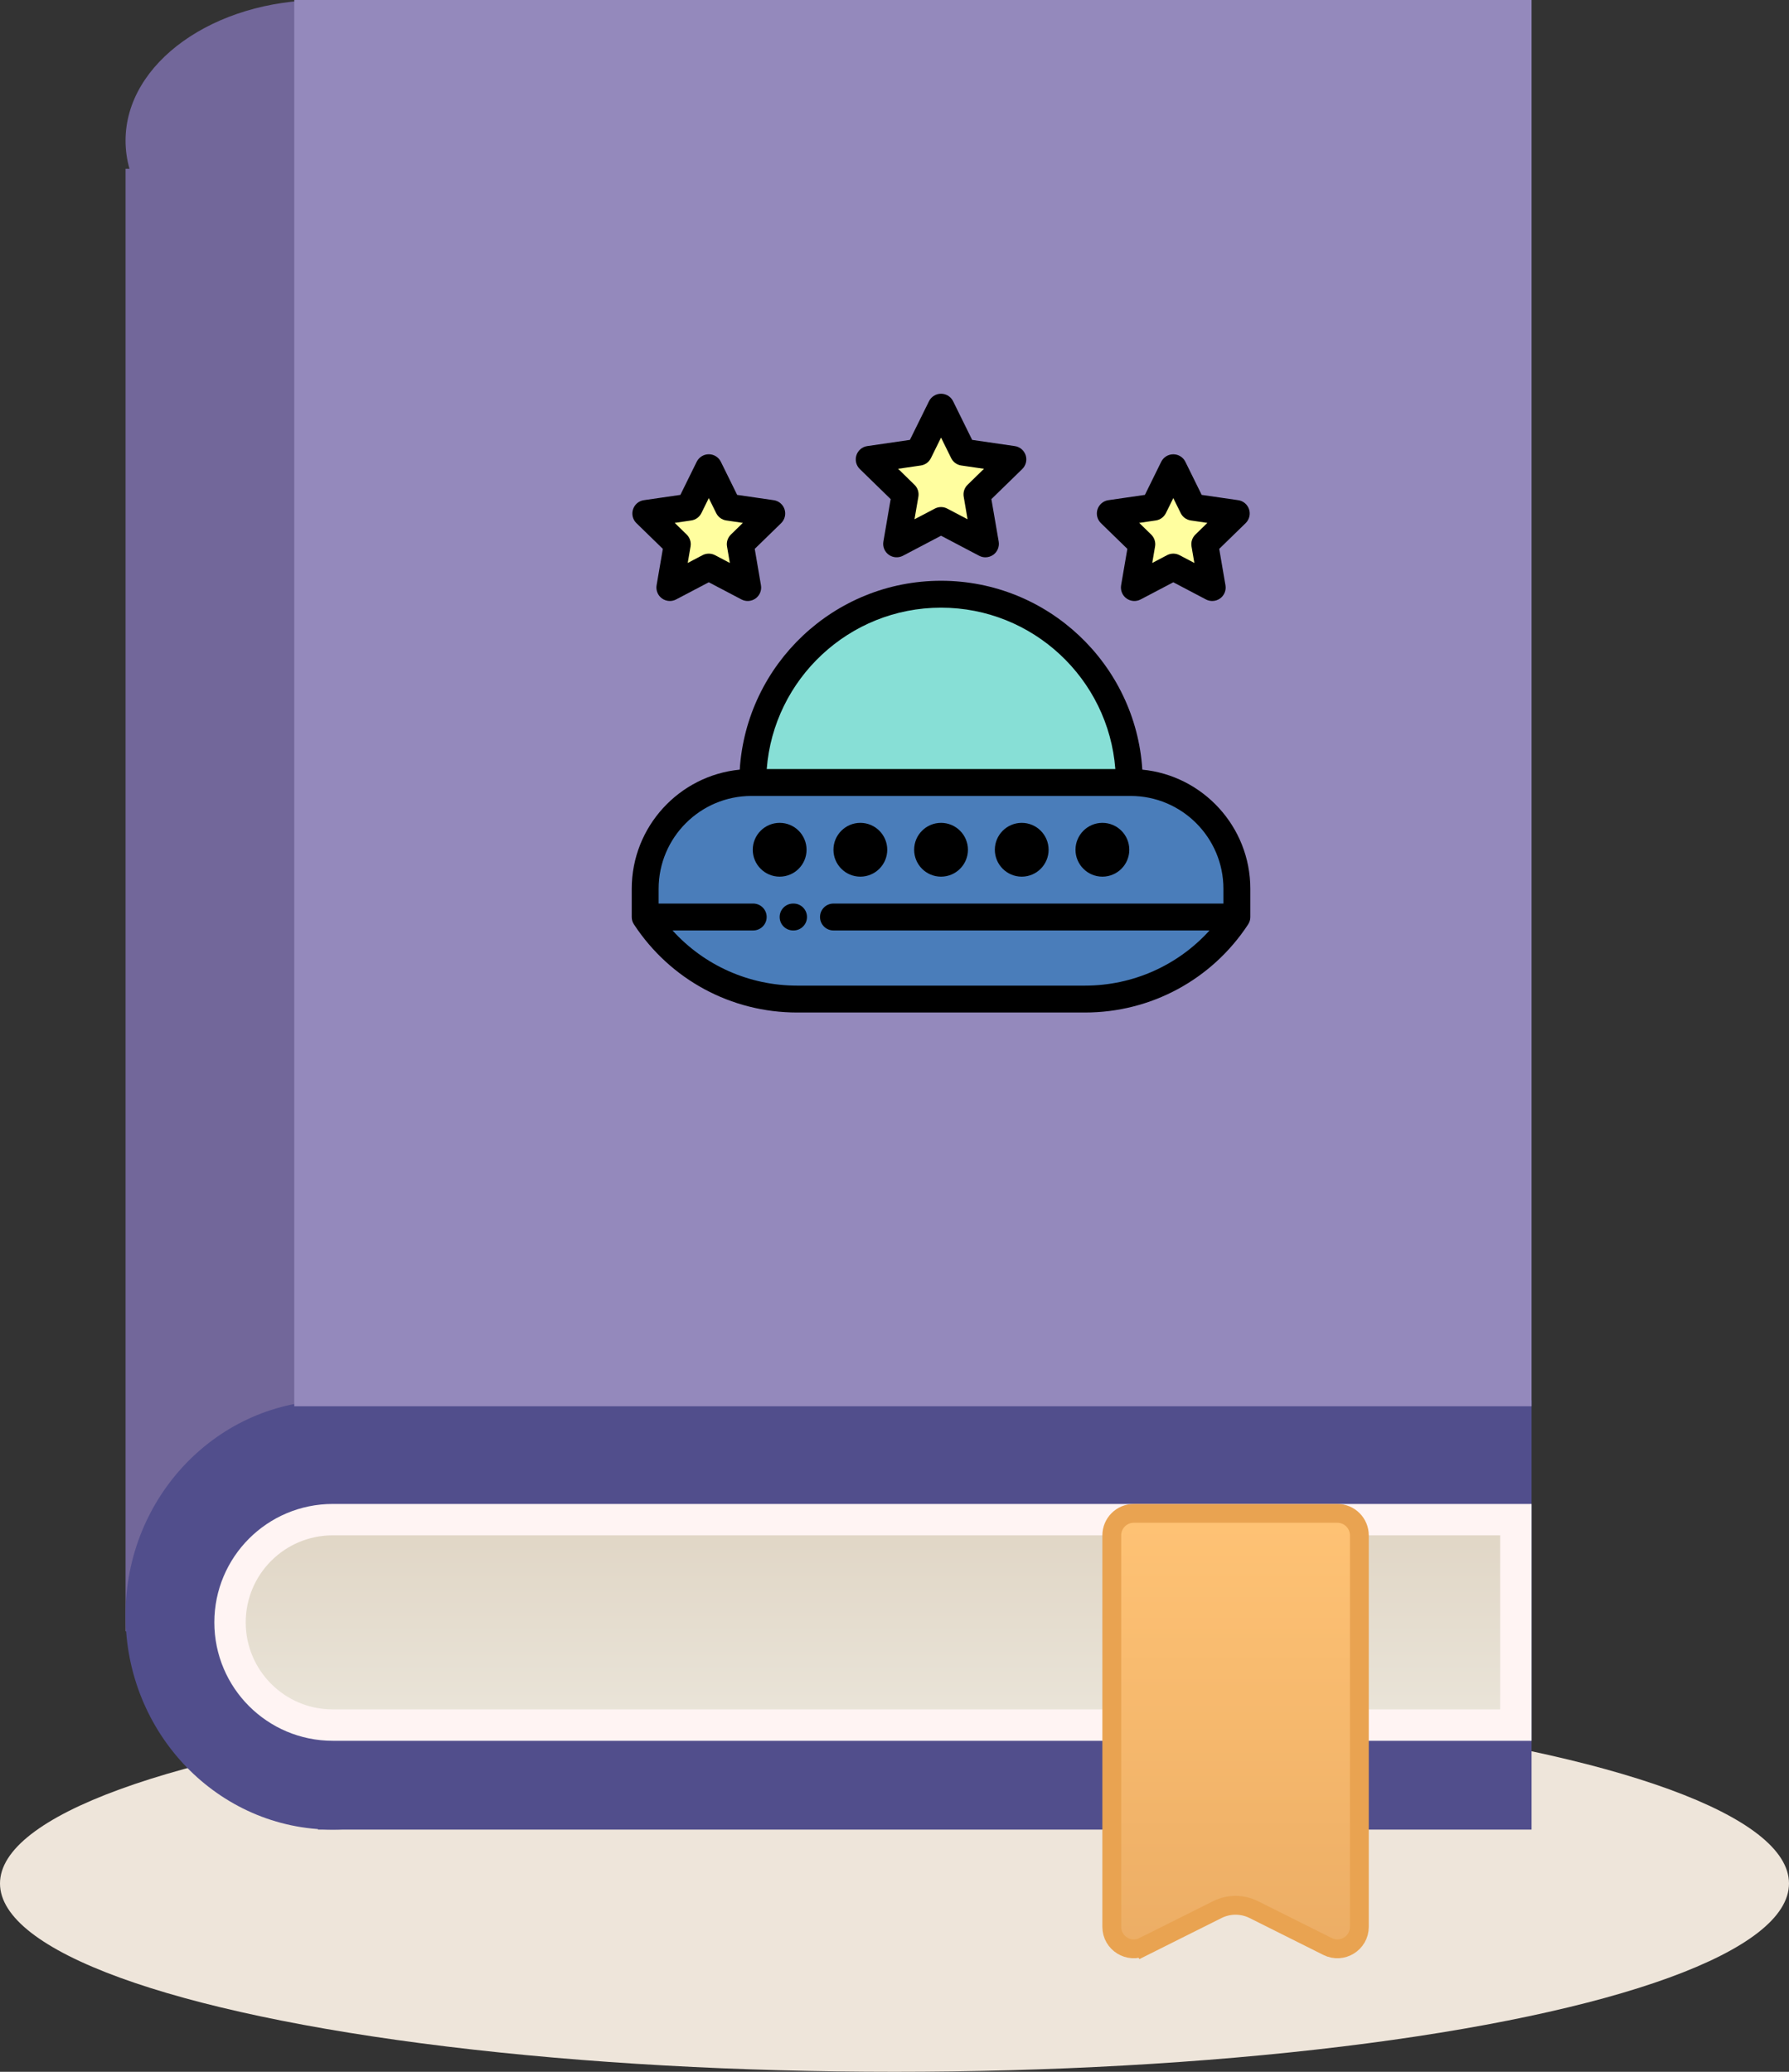 <svg width="57" height="66" viewBox="0 0 57 66" fill="none" xmlns="http://www.w3.org/2000/svg">
<rect x="0" y="0" width="57" height="66" fill="#333333" stroke="none"/>
<ellipse cx="28.5" cy="60" rx="28.5" ry="6" fill="#EEE5DA"/>
<ellipse cx="10.272" cy="4.48" rx="6.272" ry="4.48" fill="#72679A"/>
<rect x="4" y="5.376" width="12.543" height="46.59" fill="#72679A"/>
<ellipse cx="10.602" cy="51.447" rx="6.602" ry="6.838" fill="#514E8C"/>
<rect x="10.13" y="44.609" width="38.668" height="13.675" fill="#514E8C"/>
<rect x="9.376" width="39.422" height="44.798" fill="#9489BC"/>
<path d="M7.329 51.683C7.329 49.875 8.794 48.41 10.602 48.41H48.298V54.955H10.602C8.794 54.955 7.329 53.49 7.329 51.683Z" fill="url(#paint0_linear_1_86)" stroke="#FFF4F3"/>
<path d="M35.423 48.91C35.423 48.524 35.736 48.21 36.123 48.21H42.611C42.997 48.21 43.311 48.524 43.311 48.91V61.382C43.311 61.902 42.763 62.241 42.298 62.008L39.948 60.833C39.582 60.65 39.151 60.65 38.785 60.833L36.436 62.008L36.57 62.276L36.436 62.008C35.97 62.241 35.423 61.902 35.423 61.382V48.91Z" fill="url(#paint1_linear_1_86)" stroke="#E9A351" stroke-width="0.6"/>
<g clip-path="url(#clip0_1_86)">
<path d="M36.024 24.928H23.942C22.072 24.928 20.557 26.443 20.557 28.313V29.212C21.626 30.843 23.445 31.826 25.396 31.826H34.57C36.52 31.826 38.339 30.843 39.409 29.212V28.313C39.409 26.443 37.894 24.928 36.024 24.928Z" fill="#4A7DBA"/>
<path d="M29.983 18.929C26.67 18.929 23.984 21.615 23.984 24.928H35.981C35.981 21.615 33.296 18.929 29.983 18.929Z" fill="#87DFD6"/>
<path d="M22.583 14.9L23.203 16.156L24.59 16.358L23.586 17.336L23.823 18.717L22.583 18.065L21.343 18.717L21.579 17.336L20.576 16.358L21.963 16.156L22.583 14.9Z" fill="#FFFE9F"/>
<path d="M37.383 14.9L36.763 16.156L35.376 16.358L36.379 17.336L36.142 18.717L37.383 18.065L38.623 18.717L38.386 17.336L39.389 16.358L38.003 16.156L37.383 14.9Z" fill="#FFFE9F"/>
<path d="M29.983 12.972L30.69 14.405L32.272 14.635L31.127 15.75L31.397 17.325L29.983 16.582L28.568 17.325L28.838 15.75L27.694 14.635L29.276 14.405L29.983 12.972Z" fill="#FFFE9F"/>
<path d="M25.698 27.07C25.698 26.598 25.314 26.213 24.841 26.213C24.369 26.213 23.984 26.598 23.984 27.07C23.984 27.543 24.369 27.927 24.841 27.927C25.314 27.927 25.698 27.543 25.698 27.07Z" fill="black"/>
<path d="M27.412 27.927C27.884 27.927 28.269 27.543 28.269 27.07C28.269 26.598 27.884 26.213 27.412 26.213C26.939 26.213 26.555 26.598 26.555 27.07C26.555 27.543 26.939 27.927 27.412 27.927Z" fill="black"/>
<path d="M35.124 27.927C35.597 27.927 35.981 27.543 35.981 27.07C35.981 26.598 35.597 26.213 35.124 26.213C34.652 26.213 34.267 26.598 34.267 27.07C34.267 27.543 34.652 27.927 35.124 27.927Z" fill="black"/>
<path d="M32.554 27.927C33.026 27.927 33.41 27.543 33.41 27.07C33.41 26.598 33.026 26.213 32.554 26.213C32.081 26.213 31.697 26.598 31.697 27.07C31.697 27.543 32.081 27.927 32.554 27.927Z" fill="black"/>
<path d="M29.983 27.927C30.455 27.927 30.84 27.543 30.84 27.07C30.84 26.598 30.455 26.213 29.983 26.213C29.51 26.213 29.126 26.598 29.126 27.07C29.126 27.543 29.51 27.927 29.983 27.927Z" fill="black"/>
<path d="M39.799 29.389C39.807 29.372 39.814 29.354 39.819 29.336C39.82 29.335 39.82 29.333 39.82 29.332C39.825 29.316 39.829 29.299 39.831 29.282C39.832 29.277 39.833 29.273 39.833 29.269C39.836 29.25 39.837 29.232 39.837 29.212V28.313C39.837 26.336 38.325 24.705 36.396 24.518C36.184 21.164 33.389 18.501 29.983 18.501C26.577 18.501 23.782 21.164 23.569 24.518C21.641 24.705 20.128 26.336 20.128 28.313V29.212C20.128 29.232 20.13 29.25 20.132 29.269C20.133 29.273 20.134 29.277 20.134 29.282C20.137 29.299 20.141 29.316 20.145 29.332C20.146 29.333 20.146 29.335 20.146 29.336C20.152 29.354 20.159 29.372 20.166 29.389C20.168 29.392 20.169 29.395 20.171 29.398C20.178 29.414 20.187 29.429 20.196 29.443C20.197 29.445 20.197 29.446 20.198 29.447C20.199 29.448 20.2 29.449 20.2 29.45C20.201 29.451 20.202 29.453 20.203 29.454C21.356 31.207 23.296 32.255 25.396 32.255H34.57C36.669 32.255 38.61 31.207 39.763 29.454C39.764 29.453 39.764 29.451 39.765 29.45C39.766 29.449 39.767 29.448 39.767 29.447C39.768 29.446 39.769 29.445 39.769 29.443C39.779 29.429 39.787 29.414 39.794 29.398C39.796 29.395 39.798 29.392 39.799 29.389ZM29.983 19.358C32.91 19.358 35.317 21.628 35.536 24.499H24.429C24.649 21.628 27.056 19.358 29.983 19.358ZM34.57 31.398H25.396C23.867 31.398 22.435 30.753 21.428 29.641H23.998C24.235 29.641 24.427 29.449 24.427 29.212C24.427 28.976 24.235 28.784 23.998 28.784H20.985V28.313C20.985 26.683 22.311 25.356 23.941 25.356H23.984H35.981H36.024C37.654 25.356 38.98 26.683 38.98 28.313V28.784H26.555C26.318 28.784 26.127 28.976 26.127 29.212C26.127 29.449 26.319 29.641 26.555 29.641H38.537C37.53 30.753 36.099 31.398 34.57 31.398Z" fill="black"/>
<path d="M21.119 17.485L20.92 18.645C20.893 18.805 20.959 18.968 21.091 19.064C21.165 19.118 21.254 19.145 21.343 19.145C21.411 19.145 21.479 19.129 21.542 19.096L22.583 18.549L23.624 19.096C23.768 19.172 23.943 19.159 24.075 19.064C24.207 18.968 24.273 18.805 24.245 18.645L24.047 17.485L24.889 16.665C25.005 16.551 25.047 16.381 24.997 16.226C24.947 16.07 24.812 15.957 24.651 15.934L23.487 15.765L22.967 14.71C22.895 14.564 22.746 14.471 22.583 14.471C22.42 14.471 22.271 14.564 22.198 14.71L21.678 15.765L20.514 15.934C20.353 15.957 20.219 16.07 20.169 16.226C20.118 16.381 20.16 16.551 20.277 16.665L21.119 17.485ZM22.024 16.58C22.164 16.56 22.285 16.472 22.347 16.346L22.583 15.868L22.819 16.346C22.881 16.472 23.002 16.56 23.141 16.58L23.669 16.657L23.287 17.029C23.186 17.128 23.14 17.269 23.164 17.408L23.254 17.934L22.782 17.686C22.72 17.653 22.651 17.637 22.583 17.637C22.514 17.637 22.446 17.653 22.383 17.686L21.912 17.934L22.002 17.408C22.026 17.269 21.98 17.128 21.879 17.029L21.497 16.657L22.024 16.58Z" fill="black"/>
<path d="M35.919 17.485L35.72 18.645C35.693 18.805 35.759 18.968 35.891 19.064C36.023 19.159 36.198 19.172 36.342 19.096L37.383 18.549L38.423 19.096C38.486 19.129 38.555 19.145 38.623 19.145C38.712 19.145 38.8 19.118 38.875 19.064C39.007 18.968 39.073 18.805 39.045 18.645L38.846 17.485L39.688 16.665C39.805 16.551 39.847 16.381 39.797 16.226C39.746 16.07 39.612 15.957 39.451 15.934L38.287 15.765L37.767 14.71C37.695 14.564 37.546 14.472 37.383 14.472C37.219 14.472 37.071 14.564 36.998 14.71L36.478 15.765L35.314 15.934C35.153 15.957 35.019 16.07 34.968 16.226C34.918 16.381 34.96 16.551 35.077 16.665L35.919 17.485ZM36.824 16.58C36.964 16.56 37.084 16.472 37.147 16.346L37.383 15.868L37.619 16.346C37.681 16.472 37.802 16.56 37.941 16.58L38.469 16.657L38.087 17.029C37.986 17.128 37.94 17.269 37.964 17.408L38.054 17.934L37.582 17.686C37.457 17.62 37.308 17.62 37.183 17.686L36.712 17.934L36.802 17.408C36.826 17.269 36.779 17.128 36.678 17.029L36.297 16.657L36.824 16.58Z" fill="black"/>
<path d="M28.378 15.9L28.146 17.253C28.118 17.414 28.184 17.576 28.316 17.672C28.448 17.768 28.623 17.78 28.768 17.705L29.983 17.066L31.198 17.705C31.261 17.738 31.329 17.754 31.397 17.754C31.486 17.754 31.574 17.726 31.649 17.672C31.781 17.576 31.847 17.414 31.82 17.253L31.587 15.9L32.57 14.942C32.687 14.828 32.729 14.657 32.679 14.502C32.628 14.347 32.494 14.234 32.333 14.211L30.974 14.013L30.367 12.782C30.295 12.636 30.146 12.543 29.983 12.543C29.82 12.543 29.671 12.636 29.599 12.782L28.991 14.013L27.632 14.211C27.471 14.234 27.337 14.347 27.287 14.502C27.236 14.657 27.278 14.828 27.395 14.942L28.378 15.9ZM29.337 14.829C29.477 14.809 29.597 14.721 29.66 14.595L29.983 13.94L30.306 14.595C30.368 14.721 30.489 14.809 30.628 14.829L31.351 14.934L30.828 15.444C30.727 15.542 30.681 15.684 30.705 15.823L30.828 16.542L30.182 16.203C30.12 16.17 30.051 16.153 29.983 16.153C29.914 16.153 29.846 16.17 29.783 16.203L29.137 16.542L29.261 15.823C29.285 15.684 29.238 15.542 29.137 15.444L28.615 14.934L29.337 14.829Z" fill="black"/>
<path d="M25.284 28.784H25.27C25.033 28.784 24.841 28.976 24.841 29.212C24.841 29.449 25.033 29.641 25.27 29.641H25.284C25.52 29.641 25.712 29.449 25.712 29.212C25.712 28.976 25.52 28.784 25.284 28.784Z" fill="black"/>
</g>
<defs>
<linearGradient id="paint0_linear_1_86" x1="27.814" y1="47.91" x2="27.814" y2="55.455" gradientUnits="userSpaceOnUse">
<stop stop-color="#DFD4C3"/>
<stop offset="1" stop-color="#EBE6DB"/>
</linearGradient>
<linearGradient id="paint1_linear_1_86" x1="39.367" y1="47.91" x2="39.367" y2="63" gradientUnits="userSpaceOnUse">
<stop stop-color="#FFC375"/>
<stop offset="1" stop-color="#EBAC64"/>
</linearGradient>
<clipPath id="clip0_1_86">
<rect width="19.711" height="19.711" fill="white" transform="translate(20.127 12.543)"/>
</clipPath>
</defs>
</svg>
